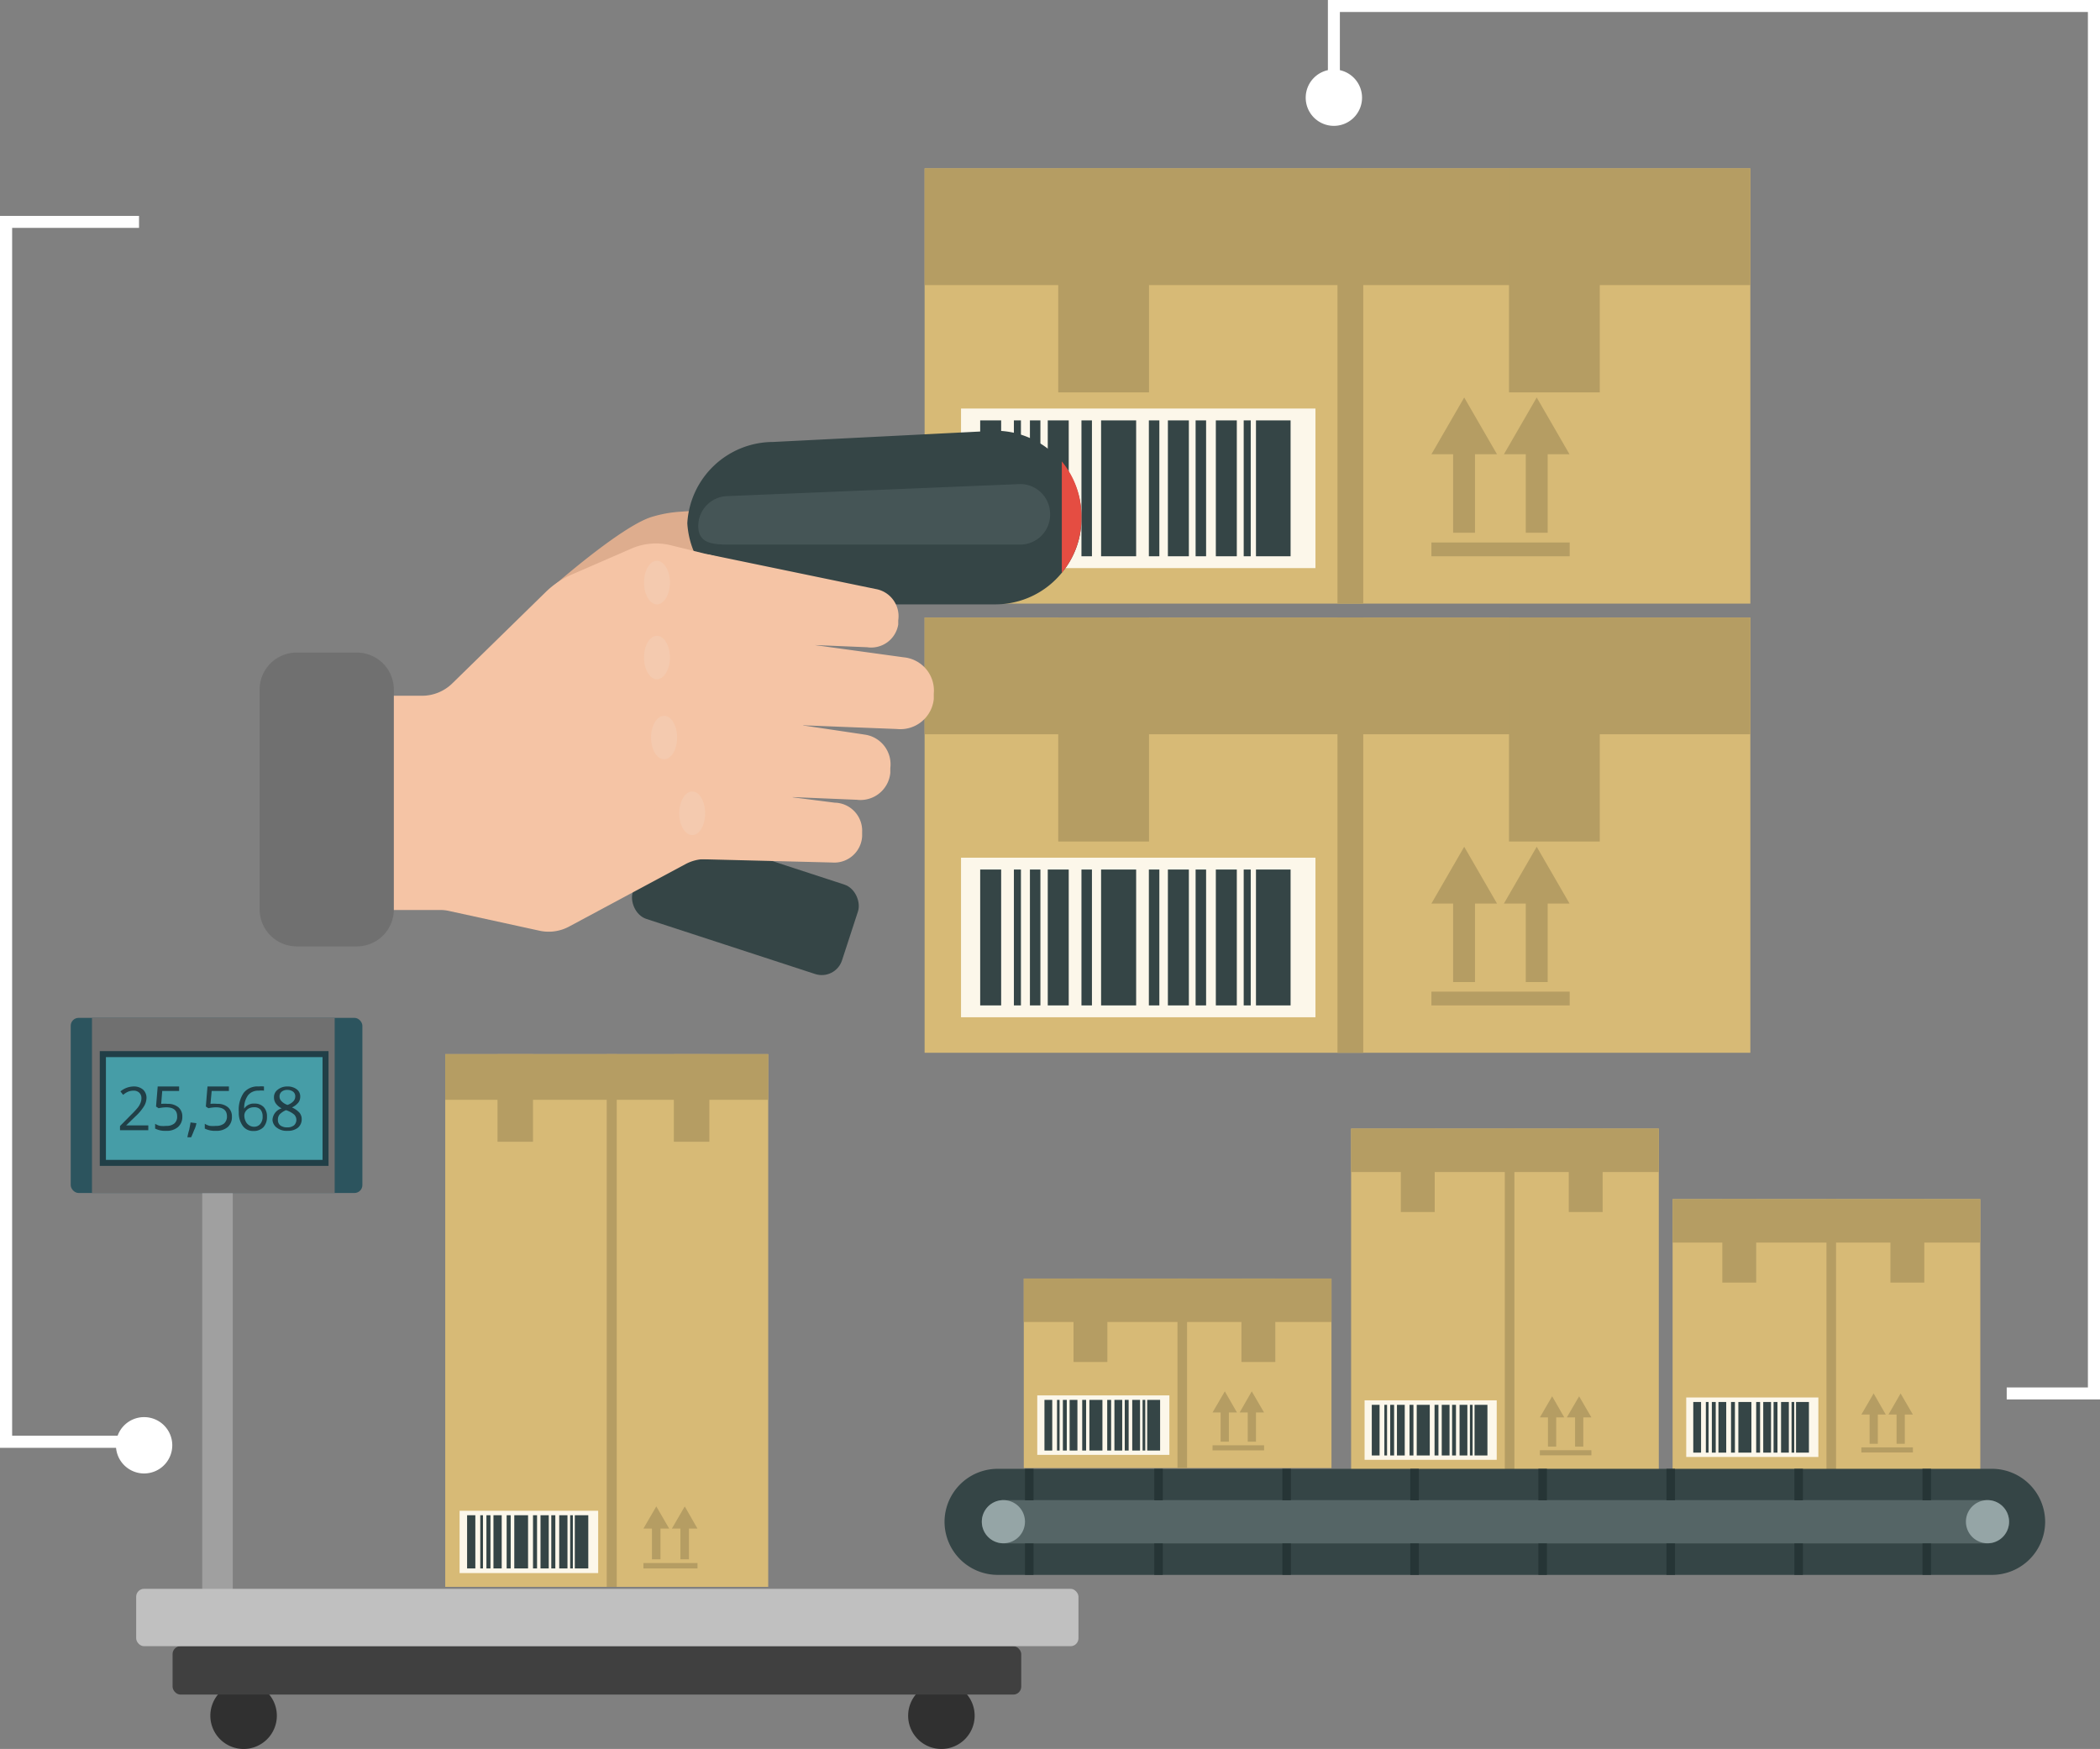 <svg id="t3-ic4" xmlns="http://www.w3.org/2000/svg" width="215.16" height="179.182" viewBox="0 0 215.16 179.182">
  <rect x="0" y="0" width="215.16" height="179.182" fill="#808080" stroke="none"/>
  <g id="illustration" transform="translate(0 0)">
    <path id="Path_197376" data-name="Path 197376" d="M26.321,109.726a2.886,2.886,0,1,1-2.886-2.886,2.886,2.886,0,0,1,2.886,2.886Z" transform="translate(-8.67 38.344)" fill="#fff"/>
    <path id="Path_197377" data-name="Path 197377" d="M105.741,19.776a2.886,2.886,0,1,1-2.886-2.886,2.886,2.886,0,0,1,2.886,2.886Z" transform="translate(33.81 -9.768)" fill="#fff"/>
    <rect id="Rectangle_40274" data-name="Rectangle 40274" width="31.526" height="35.287" transform="translate(138.431 115.622)" fill="#d7ba76"/>
    <rect id="Rectangle_40275" data-name="Rectangle 40275" width="13.538" height="6.093" transform="translate(139.812 143.465)" fill="#fcf7ea"/>
    <rect id="Rectangle_40276" data-name="Rectangle 40276" width="0.798" height="5.188" transform="translate(140.549 143.925)" fill="#354546"/>
    <rect id="Rectangle_40277" data-name="Rectangle 40277" width="0.276" height="5.188" transform="translate(141.838 143.925)" fill="#354546"/>
    <rect id="Rectangle_40278" data-name="Rectangle 40278" width="0.276" height="5.188" transform="translate(150.603 143.925)" fill="#354546"/>
    <rect id="Rectangle_40279" data-name="Rectangle 40279" width="0.798" height="5.188" transform="translate(143.128 143.925)" fill="#354546"/>
    <rect id="Rectangle_40280" data-name="Rectangle 40280" width="0.399" height="5.188" transform="translate(144.417 143.925)" fill="#354546"/>
    <rect id="Rectangle_40281" data-name="Rectangle 40281" width="0.399" height="5.188" transform="translate(142.437 143.925)" fill="#354546"/>
    <rect id="Rectangle_40282" data-name="Rectangle 40282" width="1.335" height="5.188" transform="translate(145.154 143.925)" fill="#354546"/>
    <rect id="Rectangle_40283" data-name="Rectangle 40283" width="0.798" height="5.188" transform="translate(149.544 143.925)" fill="#354546"/>
    <rect id="Rectangle_40284" data-name="Rectangle 40284" width="0.798" height="5.188" transform="translate(147.717 143.925)" fill="#354546"/>
    <rect id="Rectangle_40285" data-name="Rectangle 40285" width="0.399" height="5.188" transform="translate(146.98 143.925)" fill="#354546"/>
    <rect id="Rectangle_40286" data-name="Rectangle 40286" width="0.399" height="5.188" transform="translate(148.776 143.925)" fill="#354546"/>
    <rect id="Rectangle_40287" data-name="Rectangle 40287" width="1.32" height="5.188" transform="translate(151.078 143.925)" fill="#354546"/>
    <rect id="Rectangle_40288" data-name="Rectangle 40288" width="0.982" height="35.287" transform="translate(154.179 115.622)" fill="#b59d63"/>
    <rect id="Rectangle_40289" data-name="Rectangle 40289" width="31.526" height="4.451" transform="translate(138.431 115.622)" fill="#b59d63"/>
    <rect id="Rectangle_40290" data-name="Rectangle 40290" width="0.844" height="3.361" transform="translate(158.599 144.846)" fill="#b59d63"/>
    <path id="Path_197378" data-name="Path 197378" d="M115.6,107.614l1.259-2.164,1.243,2.164Z" transform="translate(42.17 37.601)" fill="#b59d63"/>
    <rect id="Rectangle_40291" data-name="Rectangle 40291" width="0.844" height="3.361" transform="translate(161.377 144.846)" fill="#b59d63"/>
    <path id="Path_197379" data-name="Path 197379" d="M117.4,107.614l1.259-2.164,1.259,2.164Z" transform="translate(43.133 37.601)" fill="#b59d63"/>
    <rect id="Rectangle_40292" data-name="Rectangle 40292" width="5.28" height="0.522" transform="translate(157.77 148.576)" fill="#b59d63"/>
    <g id="Group_128970" data-name="Group 128970" transform="translate(143.527 115.622)">
      <rect id="Rectangle_40293" data-name="Rectangle 40293" width="3.469" height="8.549" fill="#b59d63"/>
    </g>
    <g id="Group_128971" data-name="Group 128971" transform="translate(160.733 115.622)">
      <rect id="Rectangle_40294" data-name="Rectangle 40294" width="3.469" height="8.549" fill="#b59d63"/>
    </g>
    <rect id="Rectangle_40295" data-name="Rectangle 40295" width="31.526" height="27.766" transform="translate(171.37 122.852)" fill="#d7ba76"/>
    <rect id="Rectangle_40296" data-name="Rectangle 40296" width="13.538" height="6.093" transform="translate(172.766 143.173)" fill="#fcf7ea"/>
    <rect id="Rectangle_40297" data-name="Rectangle 40297" width="0.798" height="5.188" transform="translate(173.488 143.634)" fill="#354546"/>
    <rect id="Rectangle_40298" data-name="Rectangle 40298" width="0.276" height="5.188" transform="translate(174.777 143.634)" fill="#354546"/>
    <rect id="Rectangle_40299" data-name="Rectangle 40299" width="0.276" height="5.188" transform="translate(183.557 143.634)" fill="#354546"/>
    <rect id="Rectangle_40300" data-name="Rectangle 40300" width="0.798" height="5.188" transform="translate(176.066 143.634)" fill="#354546"/>
    <rect id="Rectangle_40301" data-name="Rectangle 40301" width="0.399" height="5.188" transform="translate(177.356 143.634)" fill="#354546"/>
    <rect id="Rectangle_40302" data-name="Rectangle 40302" width="0.399" height="5.188" transform="translate(175.391 143.634)" fill="#354546"/>
    <rect id="Rectangle_40303" data-name="Rectangle 40303" width="1.335" height="5.188" transform="translate(178.108 143.634)" fill="#354546"/>
    <rect id="Rectangle_40304" data-name="Rectangle 40304" width="0.798" height="5.188" transform="translate(182.482 143.634)" fill="#354546"/>
    <rect id="Rectangle_40305" data-name="Rectangle 40305" width="0.798" height="5.188" transform="translate(180.656 143.634)" fill="#354546"/>
    <rect id="Rectangle_40306" data-name="Rectangle 40306" width="0.399" height="5.188" transform="translate(179.934 143.634)" fill="#354546"/>
    <rect id="Rectangle_40307" data-name="Rectangle 40307" width="0.399" height="5.188" transform="translate(181.715 143.634)" fill="#354546"/>
    <rect id="Rectangle_40308" data-name="Rectangle 40308" width="1.32" height="5.188" transform="translate(184.017 143.634)" fill="#354546"/>
    <rect id="Rectangle_40309" data-name="Rectangle 40309" width="0.982" height="27.766" transform="translate(187.133 122.852)" fill="#b59d63"/>
    <rect id="Rectangle_40310" data-name="Rectangle 40310" width="31.526" height="4.451" transform="translate(171.37 122.852)" fill="#b59d63"/>
    <rect id="Rectangle_40311" data-name="Rectangle 40311" width="0.844" height="3.361" transform="translate(191.553 144.555)" fill="#b59d63"/>
    <path id="Path_197380" data-name="Path 197380" d="M137.06,107.424l1.259-2.164,1.243,2.164Z" transform="translate(53.649 37.499)" fill="#b59d63"/>
    <rect id="Rectangle_40312" data-name="Rectangle 40312" width="0.844" height="3.361" transform="translate(194.316 144.555)" fill="#b59d63"/>
    <path id="Path_197381" data-name="Path 197381" d="M138.87,107.424l1.243-2.164,1.259,2.164Z" transform="translate(54.617 37.499)" fill="#b59d63"/>
    <rect id="Rectangle_40313" data-name="Rectangle 40313" width="5.28" height="0.522" transform="translate(190.709 148.284)" fill="#b59d63"/>
    <g id="Group_128972" data-name="Group 128972" transform="translate(176.465 122.852)">
      <rect id="Rectangle_40314" data-name="Rectangle 40314" width="3.469" height="8.549" transform="translate(0 0)" fill="#b59d63"/>
    </g>
    <g id="Group_128973" data-name="Group 128973" transform="translate(193.687 122.852)">
      <rect id="Rectangle_40315" data-name="Rectangle 40315" width="3.469" height="8.549" transform="translate(0 0)" fill="#b59d63"/>
    </g>
    <rect id="Rectangle_40316" data-name="Rectangle 40316" width="31.526" height="19.416" transform="translate(104.894 130.986)" fill="#d7ba76"/>
    <rect id="Rectangle_40317" data-name="Rectangle 40317" width="13.538" height="6.093" transform="translate(106.275 142.958)" fill="#fcf7ea"/>
    <rect id="Rectangle_40318" data-name="Rectangle 40318" width="0.798" height="5.188" transform="translate(107.012 143.419)" fill="#354546"/>
    <rect id="Rectangle_40319" data-name="Rectangle 40319" width="0.261" height="5.188" transform="translate(108.301 143.419)" fill="#354546"/>
    <rect id="Rectangle_40320" data-name="Rectangle 40320" width="0.276" height="5.188" transform="translate(117.065 143.419)" fill="#354546"/>
    <rect id="Rectangle_40321" data-name="Rectangle 40321" width="0.798" height="5.188" transform="translate(109.591 143.419)" fill="#354546"/>
    <rect id="Rectangle_40322" data-name="Rectangle 40322" width="0.399" height="5.188" transform="translate(110.88 143.419)" fill="#354546"/>
    <rect id="Rectangle_40323" data-name="Rectangle 40323" width="0.399" height="5.188" transform="translate(108.9 143.419)" fill="#354546"/>
    <rect id="Rectangle_40324" data-name="Rectangle 40324" width="1.335" height="5.188" transform="translate(111.617 143.419)" fill="#354546"/>
    <rect id="Rectangle_40325" data-name="Rectangle 40325" width="0.798" height="5.188" transform="translate(116.006 143.419)" fill="#354546"/>
    <rect id="Rectangle_40326" data-name="Rectangle 40326" width="0.798" height="5.188" transform="translate(114.18 143.419)" fill="#354546"/>
    <rect id="Rectangle_40327" data-name="Rectangle 40327" width="0.399" height="5.188" transform="translate(113.443 143.419)" fill="#354546"/>
    <rect id="Rectangle_40328" data-name="Rectangle 40328" width="0.399" height="5.188" transform="translate(115.239 143.419)" fill="#354546"/>
    <rect id="Rectangle_40329" data-name="Rectangle 40329" width="1.32" height="5.188" transform="translate(117.541 143.419)" fill="#354546"/>
    <rect id="Rectangle_40330" data-name="Rectangle 40330" width="0.982" height="19.416" transform="translate(120.642 130.986)" fill="#b59d63"/>
    <rect id="Rectangle_40331" data-name="Rectangle 40331" width="31.526" height="4.451" transform="translate(104.894 130.986)" fill="#b59d63"/>
    <rect id="Rectangle_40332" data-name="Rectangle 40332" width="0.844" height="3.361" transform="translate(125.062 144.34)" fill="#b59d63"/>
    <path id="Path_197382" data-name="Path 197382" d="M93.75,107.284l1.259-2.164,1.243,2.164Z" transform="translate(30.483 37.424)" fill="#b59d63"/>
    <rect id="Rectangle_40333" data-name="Rectangle 40333" width="0.844" height="3.361" transform="translate(127.84 144.34)" fill="#b59d63"/>
    <path id="Path_197383" data-name="Path 197383" d="M95.56,107.284,96.8,105.12l1.259,2.164Z" transform="translate(31.451 37.424)" fill="#b59d63"/>
    <rect id="Rectangle_40334" data-name="Rectangle 40334" width="5.28" height="0.522" transform="translate(124.233 148.07)" fill="#b59d63"/>
    <g id="Group_128974" data-name="Group 128974" transform="translate(109.99 130.986)">
      <rect id="Rectangle_40335" data-name="Rectangle 40335" width="3.469" height="8.549" transform="translate(0 0)" fill="#b59d63"/>
    </g>
    <g id="Group_128975" data-name="Group 128975" transform="translate(127.196 130.986)">
      <rect id="Rectangle_40336" data-name="Rectangle 40336" width="3.469" height="8.549" transform="translate(0 0)" fill="#b59d63"/>
    </g>
    <path id="Path_197384" data-name="Path 197384" d="M183.194,121.157H81.293a5.449,5.449,0,0,1-5.433-5.433h0a5.449,5.449,0,0,1,5.433-5.433h101.9a5.449,5.449,0,0,1,5.433,5.433h0A5.449,5.449,0,0,1,183.194,121.157Z" transform="translate(20.914 40.189)" fill="#354546"/>
    <path id="Path_197385" data-name="Path 197385" d="M181.387,116.816H80.56a2.226,2.226,0,0,1-2.21-2.21h0a2.226,2.226,0,0,1,2.21-2.226H181.387a2.21,2.21,0,0,1,2.21,2.226h0a2.21,2.21,0,0,1-2.21,2.21Z" transform="translate(22.246 41.307)" fill="#556566"/>
    <path id="Path_197386" data-name="Path 197386" d="M148.46,114.606a2.21,2.21,0,1,1-.642-1.573,2.21,2.21,0,0,1,.642,1.573Z" transform="translate(57.383 41.307)" fill="#95a5a6"/>
    <path id="Path_197387" data-name="Path 197387" d="M82.77,114.606a2.21,2.21,0,1,1-.642-1.573,2.21,2.21,0,0,1,.642,1.573Z" transform="translate(22.246 41.307)" fill="#95a5a6"/>
    <rect id="Rectangle_40337" data-name="Rectangle 40337" width="0.875" height="3.223" transform="translate(118.263 150.479)" fill="#263536"/>
    <rect id="Rectangle_40338" data-name="Rectangle 40338" width="0.875" height="3.223" transform="translate(105.017 150.479)" fill="#263536"/>
    <rect id="Rectangle_40339" data-name="Rectangle 40339" width="0.875" height="3.223" transform="translate(131.386 150.479)" fill="#263536"/>
    <rect id="Rectangle_40340" data-name="Rectangle 40340" width="0.875" height="3.223" transform="translate(144.494 150.479)" fill="#263536"/>
    <rect id="Rectangle_40341" data-name="Rectangle 40341" width="0.875" height="3.223" transform="translate(157.617 150.479)" fill="#263536"/>
    <rect id="Rectangle_40342" data-name="Rectangle 40342" width="0.875" height="3.223" transform="translate(170.74 150.479)" fill="#263536"/>
    <rect id="Rectangle_40343" data-name="Rectangle 40343" width="0.875" height="3.223" transform="translate(183.848 150.479)" fill="#263536"/>
    <rect id="Rectangle_40344" data-name="Rectangle 40344" width="0.875" height="3.223" transform="translate(196.971 150.479)" fill="#263536"/>
    <rect id="Rectangle_40345" data-name="Rectangle 40345" width="0.875" height="3.223" transform="translate(118.263 158.123)" fill="#263536"/>
    <rect id="Rectangle_40346" data-name="Rectangle 40346" width="0.875" height="3.223" transform="translate(105.017 158.123)" fill="#263536"/>
    <rect id="Rectangle_40347" data-name="Rectangle 40347" width="0.875" height="3.223" transform="translate(131.386 158.123)" fill="#263536"/>
    <rect id="Rectangle_40348" data-name="Rectangle 40348" width="0.875" height="3.223" transform="translate(144.494 158.123)" fill="#263536"/>
    <rect id="Rectangle_40349" data-name="Rectangle 40349" width="0.875" height="3.223" transform="translate(157.617 158.123)" fill="#263536"/>
    <rect id="Rectangle_40350" data-name="Rectangle 40350" width="0.875" height="3.223" transform="translate(170.74 158.123)" fill="#263536"/>
    <rect id="Rectangle_40351" data-name="Rectangle 40351" width="0.875" height="3.223" transform="translate(183.848 158.123)" fill="#263536"/>
    <rect id="Rectangle_40352" data-name="Rectangle 40352" width="0.875" height="3.223" transform="translate(196.971 158.123)" fill="#263536"/>
    <path id="Path_197388" data-name="Path 197388" d="M81.345,49.586l-13.983-3.07h-.169l-.906-.092a20.629,20.629,0,0,0-3.346,0,12.832,12.832,0,0,0-3.208.583C56.51,48.112,49.68,54.144,49.68,54.144L58.889,56.6l2.425-2.932c.184.614.507,1.074,1.044,1.136l18.02.752a2.793,2.793,0,0,0,3.193-2.318v-.445a2.794,2.794,0,0,0-2.226-3.208Z" transform="translate(6.911 5.992)" fill="#dead8e"/>
    <rect id="Rectangle_40353" data-name="Rectangle 40353" width="84.603" height="44.588" transform="translate(94.733 17.252)" fill="#d7ba76"/>
    <rect id="Rectangle_40354" data-name="Rectangle 40354" width="36.315" height="16.346" transform="translate(98.463 41.856)" fill="#fcf7ea"/>
    <rect id="Rectangle_40355" data-name="Rectangle 40355" width="2.149" height="13.921" transform="translate(100.427 43.069)" fill="#354546"/>
    <rect id="Rectangle_40356" data-name="Rectangle 40356" width="0.721" height="13.921" transform="translate(103.881 43.069)" fill="#354546"/>
    <rect id="Rectangle_40357" data-name="Rectangle 40357" width="0.721" height="13.921" transform="translate(127.426 43.069)" fill="#354546"/>
    <rect id="Rectangle_40358" data-name="Rectangle 40358" width="2.149" height="13.921" transform="translate(107.35 43.069)" fill="#354546"/>
    <rect id="Rectangle_40359" data-name="Rectangle 40359" width="1.074" height="13.921" transform="translate(110.803 43.069)" fill="#354546"/>
    <rect id="Rectangle_40360" data-name="Rectangle 40360" width="1.074" height="13.921" transform="translate(105.523 43.069)" fill="#354546"/>
    <rect id="Rectangle_40361" data-name="Rectangle 40361" width="3.592" height="13.921" transform="translate(112.814 43.069)" fill="#354546"/>
    <rect id="Rectangle_40362" data-name="Rectangle 40362" width="2.149" height="13.921" transform="translate(124.571 43.069)" fill="#354546"/>
    <rect id="Rectangle_40363" data-name="Rectangle 40363" width="2.149" height="13.921" transform="translate(119.659 43.069)" fill="#354546"/>
    <rect id="Rectangle_40364" data-name="Rectangle 40364" width="1.074" height="13.921" transform="translate(117.71 43.069)" fill="#354546"/>
    <rect id="Rectangle_40365" data-name="Rectangle 40365" width="1.074" height="13.921" transform="translate(122.499 43.069)" fill="#354546"/>
    <rect id="Rectangle_40366" data-name="Rectangle 40366" width="3.546" height="13.921" transform="translate(128.684 43.069)" fill="#354546"/>
    <rect id="Rectangle_40367" data-name="Rectangle 40367" width="2.64" height="44.588" transform="translate(137.034 17.252)" fill="#b59d63"/>
    <rect id="Rectangle_40368" data-name="Rectangle 40368" width="84.603" height="11.957" transform="translate(94.733 17.252)" fill="#b59d63"/>
    <rect id="Rectangle_40369" data-name="Rectangle 40369" width="2.241" height="9.025" transform="translate(148.884 45.555)" fill="#b59d63"/>
    <path id="Path_197389" data-name="Path 197389" d="M108.36,44.6l3.361-5.817,3.361,5.817Z" transform="translate(38.298 1.94)" fill="#b59d63"/>
    <rect id="Rectangle_40370" data-name="Rectangle 40370" width="2.241" height="9.025" transform="translate(156.328 45.555)" fill="#b59d63"/>
    <path id="Path_197390" data-name="Path 197390" d="M113.2,44.6l3.361-5.817,3.361,5.817Z" transform="translate(40.887 1.94)" fill="#b59d63"/>
    <rect id="Rectangle_40371" data-name="Rectangle 40371" width="14.167" height="1.412" transform="translate(146.658 55.578)" fill="#b59d63"/>
    <g id="Group_128976" data-name="Group 128976" transform="translate(108.424 17.252)">
      <rect id="Rectangle_40372" data-name="Rectangle 40372" width="9.301" height="22.946" fill="#b59d63"/>
    </g>
    <g id="Group_128977" data-name="Group 128977" transform="translate(154.609 17.252)">
      <rect id="Rectangle_40373" data-name="Rectangle 40373" width="9.301" height="22.946" fill="#b59d63"/>
    </g>
    <rect id="Rectangle_40374" data-name="Rectangle 40374" width="84.603" height="44.588" transform="translate(94.733 63.268)" fill="#d7ba76"/>
    <rect id="Rectangle_40375" data-name="Rectangle 40375" width="36.315" height="16.346" transform="translate(98.463 87.872)" fill="#fcf7ea"/>
    <rect id="Rectangle_40376" data-name="Rectangle 40376" width="2.149" height="13.921" transform="translate(100.427 89.084)" fill="#354546"/>
    <rect id="Rectangle_40377" data-name="Rectangle 40377" width="0.721" height="13.921" transform="translate(103.881 89.084)" fill="#354546"/>
    <rect id="Rectangle_40378" data-name="Rectangle 40378" width="0.721" height="13.921" transform="translate(127.426 89.084)" fill="#354546"/>
    <rect id="Rectangle_40379" data-name="Rectangle 40379" width="2.149" height="13.921" transform="translate(107.35 89.084)" fill="#354546"/>
    <rect id="Rectangle_40380" data-name="Rectangle 40380" width="1.074" height="13.921" transform="translate(110.803 89.084)" fill="#354546"/>
    <rect id="Rectangle_40381" data-name="Rectangle 40381" width="1.074" height="13.921" transform="translate(105.523 89.084)" fill="#354546"/>
    <rect id="Rectangle_40382" data-name="Rectangle 40382" width="3.592" height="13.921" transform="translate(112.814 89.084)" fill="#354546"/>
    <rect id="Rectangle_40383" data-name="Rectangle 40383" width="2.149" height="13.921" transform="translate(124.571 89.084)" fill="#354546"/>
    <rect id="Rectangle_40384" data-name="Rectangle 40384" width="2.149" height="13.921" transform="translate(119.659 89.084)" fill="#354546"/>
    <rect id="Rectangle_40385" data-name="Rectangle 40385" width="1.074" height="13.921" transform="translate(117.71 89.084)" fill="#354546"/>
    <rect id="Rectangle_40386" data-name="Rectangle 40386" width="1.074" height="13.921" transform="translate(122.499 89.084)" fill="#354546"/>
    <rect id="Rectangle_40387" data-name="Rectangle 40387" width="3.546" height="13.921" transform="translate(128.684 89.084)" fill="#354546"/>
    <rect id="Rectangle_40388" data-name="Rectangle 40388" width="2.64" height="44.588" transform="translate(137.034 63.268)" fill="#b59d63"/>
    <rect id="Rectangle_40389" data-name="Rectangle 40389" width="84.603" height="11.957" transform="translate(94.733 63.268)" fill="#b59d63"/>
    <rect id="Rectangle_40390" data-name="Rectangle 40390" width="2.241" height="9.025" transform="translate(148.884 91.586)" fill="#b59d63"/>
    <path id="Path_197391" data-name="Path 197391" d="M108.36,74.587l3.361-5.817,3.361,5.817Z" transform="translate(38.298 17.981)" fill="#b59d63"/>
    <rect id="Rectangle_40391" data-name="Rectangle 40391" width="2.241" height="9.025" transform="translate(156.328 91.586)" fill="#b59d63"/>
    <path id="Path_197392" data-name="Path 197392" d="M113.2,74.587l3.361-5.817,3.361,5.817Z" transform="translate(40.887 17.981)" fill="#b59d63"/>
    <rect id="Rectangle_40392" data-name="Rectangle 40392" width="14.167" height="1.412" transform="translate(146.658 101.593)" fill="#b59d63"/>
    <g id="Group_128978" data-name="Group 128978" transform="translate(108.424 63.268)">
      <rect id="Rectangle_40393" data-name="Rectangle 40393" width="9.301" height="22.946" fill="#b59d63"/>
    </g>
    <g id="Group_128979" data-name="Group 128979" transform="translate(154.609 63.268)">
      <rect id="Rectangle_40394" data-name="Rectangle 40394" width="9.301" height="22.946" fill="#b59d63"/>
    </g>
    <path id="Path_197393" data-name="Path 197393" d="M58.68,46.85v0Z" transform="translate(11.725 6.257)" fill="#354546"/>
    <path id="Path_197394" data-name="Path 197394" d="M99.073,49.733v.246a8.687,8.687,0,0,1-2.011,5.572,8.78,8.78,0,0,1-6.8,3.239H67.485A8.826,8.826,0,0,1,58.69,50.47a8.826,8.826,0,0,1,8.795-8.319L90.309,41a8.841,8.841,0,0,1,8.764,8.733Z" transform="translate(11.73 3.128)" fill="#354546"/>
    <rect id="Rectangle_40395" data-name="Rectangle 40395" width="22.547" height="9.639" rx="2.18" transform="translate(67.148 84.307) rotate(18.072)" fill="#354546"/>
    <path id="Path_197395" data-name="Path 197395" d="M39.9,64.127h4.144a4.436,4.436,0,0,0,3.07-1.259l9.639-9.424a8.825,8.825,0,0,1,2.64-1.75l6.14-2.671a6.324,6.324,0,0,1,3.945-.322l11.865,2.932a4.42,4.42,0,0,1,3.315,4.973L81.607,77.112a4.42,4.42,0,0,1-4.39,3.745H73.073a4.359,4.359,0,0,0-2.087.537l-11.88,6.37a4.405,4.405,0,0,1-3.07.43l-9.209-2.011a4.02,4.02,0,0,0-.952-.107h-6.14A4.436,4.436,0,0,1,35.3,81.64V68.547a4.42,4.42,0,0,1,4.6-4.42Z" transform="translate(-0.781 7.153)" fill="#f5c4a5"/>
    <path id="Path_197396" data-name="Path 197396" d="M75.58,66.1l-6.14-.783c-1.535-.092-14,.936-14.09,2.487v.445A3.515,3.515,0,0,0,58.19,71.8l17.129.43a2.855,2.855,0,0,0,3.07-2.686V69.1A2.87,2.87,0,0,0,75.58,66.1Z" transform="translate(9.943 16.134)" fill="#f5c4a5"/>
    <path id="Path_197397" data-name="Path 197397" d="M78.225,62.253,59.346,59.444c-1.7-.184-3.223,1.811-3.407,3.515v.491c-.184,1.7.675,4.5,2.379,4.7l19.217.8a3.07,3.07,0,0,0,3.438-2.763v-.491a3.07,3.07,0,0,0-2.747-3.438Z" transform="translate(10.246 12.987)" fill="#f5c4a5"/>
    <path id="Path_197398" data-name="Path 197398" d="M81.741,57.12,61.1,54.28a3.822,3.822,0,0,0-3.776,3.5V58.3c-.215,1.873-.46,5.065,1.412,5.28l22.24.875a3.438,3.438,0,0,0,3.776-3.07v-.537a3.423,3.423,0,0,0-3.008-3.73Z" transform="translate(10.92 10.231)" fill="#f5c4a5"/>
    <path id="Path_197399" data-name="Path 197399" d="M78.258,52.8l-17.053-3.53c-1.535-.246-2.7,1.719-2.932,3.239v.43c-.23,1.535-.414,4.835,1.105,5.08l18.035.752a2.809,2.809,0,0,0,3.193-2.333v-.43A2.824,2.824,0,0,0,78.258,52.8Z" transform="translate(11.425 7.538)" fill="#f5c4a5"/>
    <path id="Path_197400" data-name="Path 197400" d="M58.15,67.321c0,1.228.6,2.226,1.335,2.226s1.32-1,1.32-2.226-.583-2.241-1.32-2.241S58.15,66.093,58.15,67.321Z" transform="translate(11.442 16.008)" fill="#f4caaf"/>
    <ellipse id="Ellipse_5549" data-name="Ellipse 5549" cx="1.335" cy="2.226" rx="1.335" ry="2.226" transform="translate(66.706 73.336)" fill="#f4caaf"/>
    <path id="Path_197401" data-name="Path 197401" d="M55.8,56.916c0,1.228.6,2.226,1.32,2.226s1.335-1,1.335-2.226-.6-2.226-1.335-2.226S55.8,55.688,55.8,56.916Z" transform="translate(10.185 10.45)" fill="#f4caaf"/>
    <path id="Path_197402" data-name="Path 197402" d="M55.8,51.921c0,1.228.6,2.226,1.32,2.226s1.335-1,1.335-2.226-.6-2.241-1.335-2.241S55.8,50.678,55.8,51.921Z" transform="translate(10.185 7.77)" fill="#f4caaf"/>
    <path id="Path_197403" data-name="Path 197403" d="M3.807,0h6.14a3.807,3.807,0,0,1,3.807,3.807v22.5A3.791,3.791,0,0,1,9.961,30.1H3.822A3.791,3.791,0,0,1,0,26.308V3.791A3.791,3.791,0,0,1,3.807,0Z" transform="translate(40.352 96.958) rotate(180)" fill="#707070"/>
    <path id="Path_197404" data-name="Path 197404" d="M92.4,50.761H62.49c-1.719,0-3.07-.184-3.07-1.9h0a3.07,3.07,0,0,1,3.07-3.07L92.4,44.56a3.07,3.07,0,0,1,3.07,3.07h0a3.07,3.07,0,0,1-3.07,3.131Z" transform="translate(12.121 5.032)" fill="#455556"/>
    <path id="Path_197405" data-name="Path 197405" d="M85.7,48.637v.246a8.688,8.688,0,0,1-2.011,5.572V43.05A8.764,8.764,0,0,1,85.7,48.637Z" transform="translate(25.102 4.224)" fill="#e54d42"/>
    <rect id="Rectangle_40396" data-name="Rectangle 40396" width="3.131" height="47.811" rx="0.81" transform="translate(20.721 117.894)" fill="#a0a0a0"/>
    <rect id="Rectangle_40397" data-name="Rectangle 40397" width="29.884" height="17.943" rx="0.81" transform="translate(7.245 104.28)" fill="#2c545e"/>
    <rect id="Rectangle_40398" data-name="Rectangle 40398" width="24.865" height="17.943" transform="translate(9.424 104.28)" fill="#707070"/>
    <path id="Path_197406" data-name="Path 197406" d="M33.665,127.942a3.407,3.407,0,1,1-3.392-3.392A3.407,3.407,0,0,1,33.665,127.942Z" transform="translate(-5.3 47.817)" fill="#303030"/>
    <path id="Path_197407" data-name="Path 197407" d="M80.245,127.942a3.407,3.407,0,1,1-3.407-3.392,3.407,3.407,0,0,1,3.407,3.392Z" transform="translate(19.615 47.817)" fill="#303030"/>
    <rect id="Rectangle_40399" data-name="Rectangle 40399" width="33.092" height="54.58" transform="translate(45.617 107.994)" fill="#d7ba76"/>
    <rect id="Rectangle_40400" data-name="Rectangle 40400" width="14.198" height="6.385" transform="translate(47.09 154.777)" fill="#fcf7ea"/>
    <rect id="Rectangle_40401" data-name="Rectangle 40401" width="0.844" height="5.449" transform="translate(47.858 155.237)" fill="#354546"/>
    <rect id="Rectangle_40402" data-name="Rectangle 40402" width="0.276" height="5.449" transform="translate(49.208 155.237)" fill="#354546"/>
    <rect id="Rectangle_40403" data-name="Rectangle 40403" width="0.276" height="5.449" transform="translate(58.418 155.237)" fill="#354546"/>
    <rect id="Rectangle_40404" data-name="Rectangle 40404" width="0.844" height="5.449" transform="translate(50.559 155.237)" fill="#354546"/>
    <rect id="Rectangle_40405" data-name="Rectangle 40405" width="0.414" height="5.449" transform="translate(51.91 155.237)" fill="#354546"/>
    <rect id="Rectangle_40406" data-name="Rectangle 40406" width="0.414" height="5.449" transform="translate(49.838 155.237)" fill="#354546"/>
    <rect id="Rectangle_40407" data-name="Rectangle 40407" width="1.412" height="5.449" transform="translate(52.692 155.237)" fill="#354546"/>
    <rect id="Rectangle_40408" data-name="Rectangle 40408" width="0.844" height="5.449" transform="translate(57.297 155.237)" fill="#354546"/>
    <rect id="Rectangle_40409" data-name="Rectangle 40409" width="0.844" height="5.449" transform="translate(55.379 155.237)" fill="#354546"/>
    <rect id="Rectangle_40410" data-name="Rectangle 40410" width="0.414" height="5.449" transform="translate(54.611 155.237)" fill="#354546"/>
    <rect id="Rectangle_40411" data-name="Rectangle 40411" width="0.414" height="5.449" transform="translate(56.484 155.237)" fill="#354546"/>
    <rect id="Rectangle_40412" data-name="Rectangle 40412" width="1.381" height="5.449" transform="translate(58.893 155.237)" fill="#354546"/>
    <rect id="Rectangle_40413" data-name="Rectangle 40413" width="1.028" height="54.58" transform="translate(62.163 107.994)" fill="#b59d63"/>
    <rect id="Rectangle_40414" data-name="Rectangle 40414" width="33.092" height="4.681" transform="translate(45.617 107.994)" fill="#b59d63"/>
    <rect id="Rectangle_40415" data-name="Rectangle 40415" width="0.875" height="3.53" transform="translate(66.798 156.22)" fill="#b59d63"/>
    <path id="Path_197408" data-name="Path 197408" d="M55.76,115.072l1.32-2.272,1.32,2.272Z" transform="translate(10.163 41.532)" fill="#b59d63"/>
    <rect id="Rectangle_40416" data-name="Rectangle 40416" width="0.875" height="3.53" transform="translate(69.714 156.22)" fill="#b59d63"/>
    <path id="Path_197409" data-name="Path 197409" d="M57.66,115.072l1.32-2.272,1.3,2.272Z" transform="translate(11.179 41.532)" fill="#b59d63"/>
    <rect id="Rectangle_40417" data-name="Rectangle 40417" width="5.541" height="0.553" transform="translate(65.923 160.134)" fill="#b59d63"/>
    <g id="Group_128980" data-name="Group 128980" transform="translate(50.973 107.994)">
      <rect id="Rectangle_40418" data-name="Rectangle 40418" width="3.638" height="8.979" fill="#b59d63"/>
    </g>
    <g id="Group_128981" data-name="Group 128981" transform="translate(69.039 107.994)">
      <rect id="Rectangle_40419" data-name="Rectangle 40419" width="3.638" height="8.979" fill="#b59d63"/>
    </g>
    <rect id="Rectangle_40420" data-name="Rectangle 40420" width="86.951" height="4.958" rx="0.81" transform="translate(17.682 168.652)" fill="#404040"/>
    <rect id="Rectangle_40421" data-name="Rectangle 40421" width="96.544" height="5.879" rx="0.81" transform="translate(13.952 162.774)" fill="silver"/>
    <rect id="Rectangle_40422" data-name="Rectangle 40422" width="22.824" height="11.143" transform="translate(10.529 107.994)" fill="#469da7"/>
    <path id="Path_197410" data-name="Path 197410" d="M42.908,94.167H19.47V82.41H42.908ZM20.1,93.553H42.294V83.024H20.1Z" transform="translate(-9.248 25.277)" fill="#213f47"/>
    <path id="Path_197411" data-name="Path 197411" d="M23.721,89.253h-2.9v-.43l1.151-1.167a7.553,7.553,0,0,0,.706-.767,1.857,1.857,0,0,0,.246-.445,1.243,1.243,0,0,0,.092-.476.752.752,0,0,0-.215-.553.814.814,0,0,0-.6-.215,1.535,1.535,0,0,0-.522.092,2.011,2.011,0,0,0-.537.338l-.276-.353a2.164,2.164,0,0,1,1.335-.507,1.428,1.428,0,0,1,.982.322,1.136,1.136,0,0,1,.353.86,1.719,1.719,0,0,1-.246.829,4.927,4.927,0,0,1-.875,1.044l-.967.936h2.272Z" transform="translate(-8.526 26.539)" fill="#213f47"/>
    <path id="Path_197412" data-name="Path 197412" d="M24.444,86.55a1.673,1.673,0,0,1,1.105.353,1.213,1.213,0,0,1,.4.952A1.366,1.366,0,0,1,25.5,88.93a1.734,1.734,0,0,1-1.2.384,2.241,2.241,0,0,1-1.136-.23v-.491a1.535,1.535,0,0,0,.522.215,2.808,2.808,0,0,0,.614,0,1.243,1.243,0,0,0,.829-.246.89.89,0,0,0,.292-.721c0-.629-.368-.936-1.136-.936a4.389,4.389,0,0,0-.767.092l-.261-.169.169-2.057h2.195v.46H23.891l-.107,1.32a3.529,3.529,0,0,1,.66,0Z" transform="translate(-7.269 26.539)" fill="#213f47"/>
    <path id="Path_197413" data-name="Path 197413" d="M26.241,87.247h0a2.334,2.334,0,0,1-.23.706c-.107.276-.2.507-.307.737H25.32a5.926,5.926,0,0,1,.184-.767c.061-.307.107-.553.138-.752Z" transform="translate(-6.119 27.823)" fill="#213f47"/>
    <path id="Path_197414" data-name="Path 197414" d="M27.754,86.55a1.612,1.612,0,0,1,1.105.353,1.213,1.213,0,0,1,.4.952,1.351,1.351,0,0,1-.43,1.074,1.75,1.75,0,0,1-1.213.384,2.287,2.287,0,0,1-1.136-.23v-.491a1.612,1.612,0,0,0,.522.215,2.946,2.946,0,0,0,.629,0,1.243,1.243,0,0,0,.829-.246.952.952,0,0,0,.292-.721c0-.629-.384-.936-1.136-.936a4.236,4.236,0,0,0-.767.092l-.261-.169.169-2.057h2.195v.46H27.186l-.123,1.32a3.654,3.654,0,0,1,.691,0Z" transform="translate(-5.498 26.539)" fill="#213f47"/>
    <path id="Path_197415" data-name="Path 197415" d="M28.753,87.369a3.07,3.07,0,0,1,.507-1.949,1.8,1.8,0,0,1,1.535-.645,2.348,2.348,0,0,1,.537,0v.43a1.888,1.888,0,0,0-.537,0,1.32,1.32,0,0,0-1.074.445,2.164,2.164,0,0,0-.414,1.4h0a1.151,1.151,0,0,1,1.059-.522,1.259,1.259,0,0,1,.936.353,1.366,1.366,0,0,1,.338.982,1.535,1.535,0,0,1-.368,1.09,1.381,1.381,0,0,1-1.028.384,1.289,1.289,0,0,1-1.074-.507,2.272,2.272,0,0,1-.414-1.458ZM30.288,88.9a.8.8,0,0,0,.66-.276,1.12,1.12,0,0,0,.246-.783,1.059,1.059,0,0,0-.215-.691.829.829,0,0,0-.66-.246,1.105,1.105,0,0,0-.507.107.875.875,0,0,0-.353.307.737.737,0,0,0-.138.414,1.289,1.289,0,0,0,.123.583.906.906,0,0,0,.338.414.875.875,0,0,0,.46.169Z" transform="translate(-4.287 26.534)" fill="#213f47"/>
    <path id="Path_197416" data-name="Path 197416" d="M32.535,84.77a1.535,1.535,0,0,1,.952.292.906.906,0,0,1,.353.767.967.967,0,0,1-.2.6,1.873,1.873,0,0,1-.645.491,2.287,2.287,0,0,1,.767.537,1.013,1.013,0,0,1,.23.66,1.12,1.12,0,0,1-.384.875,1.612,1.612,0,0,1-1.059.322,1.642,1.642,0,0,1-1.09-.307,1.074,1.074,0,0,1-.46-.813,1.3,1.3,0,0,1,.936-1.182,1.689,1.689,0,0,1-.6-.507,1.074,1.074,0,0,1-.184-.614.936.936,0,0,1,.353-.767,1.535,1.535,0,0,1,1.028-.353Zm-.982,3.423a.706.706,0,0,0,.246.568,1.166,1.166,0,0,0,.706.2,1.074,1.074,0,0,0,.706-.215.767.767,0,0,0,0-1.105,2.487,2.487,0,0,0-.829-.445,2.042,2.042,0,0,0-.645.43A.829.829,0,0,0,31.553,88.193Zm.982-3.07a.875.875,0,0,0-.6.184.614.614,0,0,0-.215.476.66.66,0,0,0,.184.476,1.535,1.535,0,0,0,.629.4,1.412,1.412,0,0,0,.614-.384.721.721,0,0,0,.184-.491.583.583,0,0,0-.215-.476A.936.936,0,0,0,32.535,85.123Z" transform="translate(-3.08 26.539)" fill="#213f47"/>
    <path id="Path_197417" data-name="Path 197417" d="M180.558,155.623H171v-1.228h8.319V13.478H102.678v8.779H101.45V12.25h79.108Z" transform="translate(34.602 -12.25)" fill="#fff"/>
    <path id="Path_197418" data-name="Path 197418" d="M26.547,152.873H12.81V26.66H27.054v1.228h-13V151.63H26.547Z" transform="translate(-12.81 -4.542)" fill="#fff"/>
  </g>
</svg>
